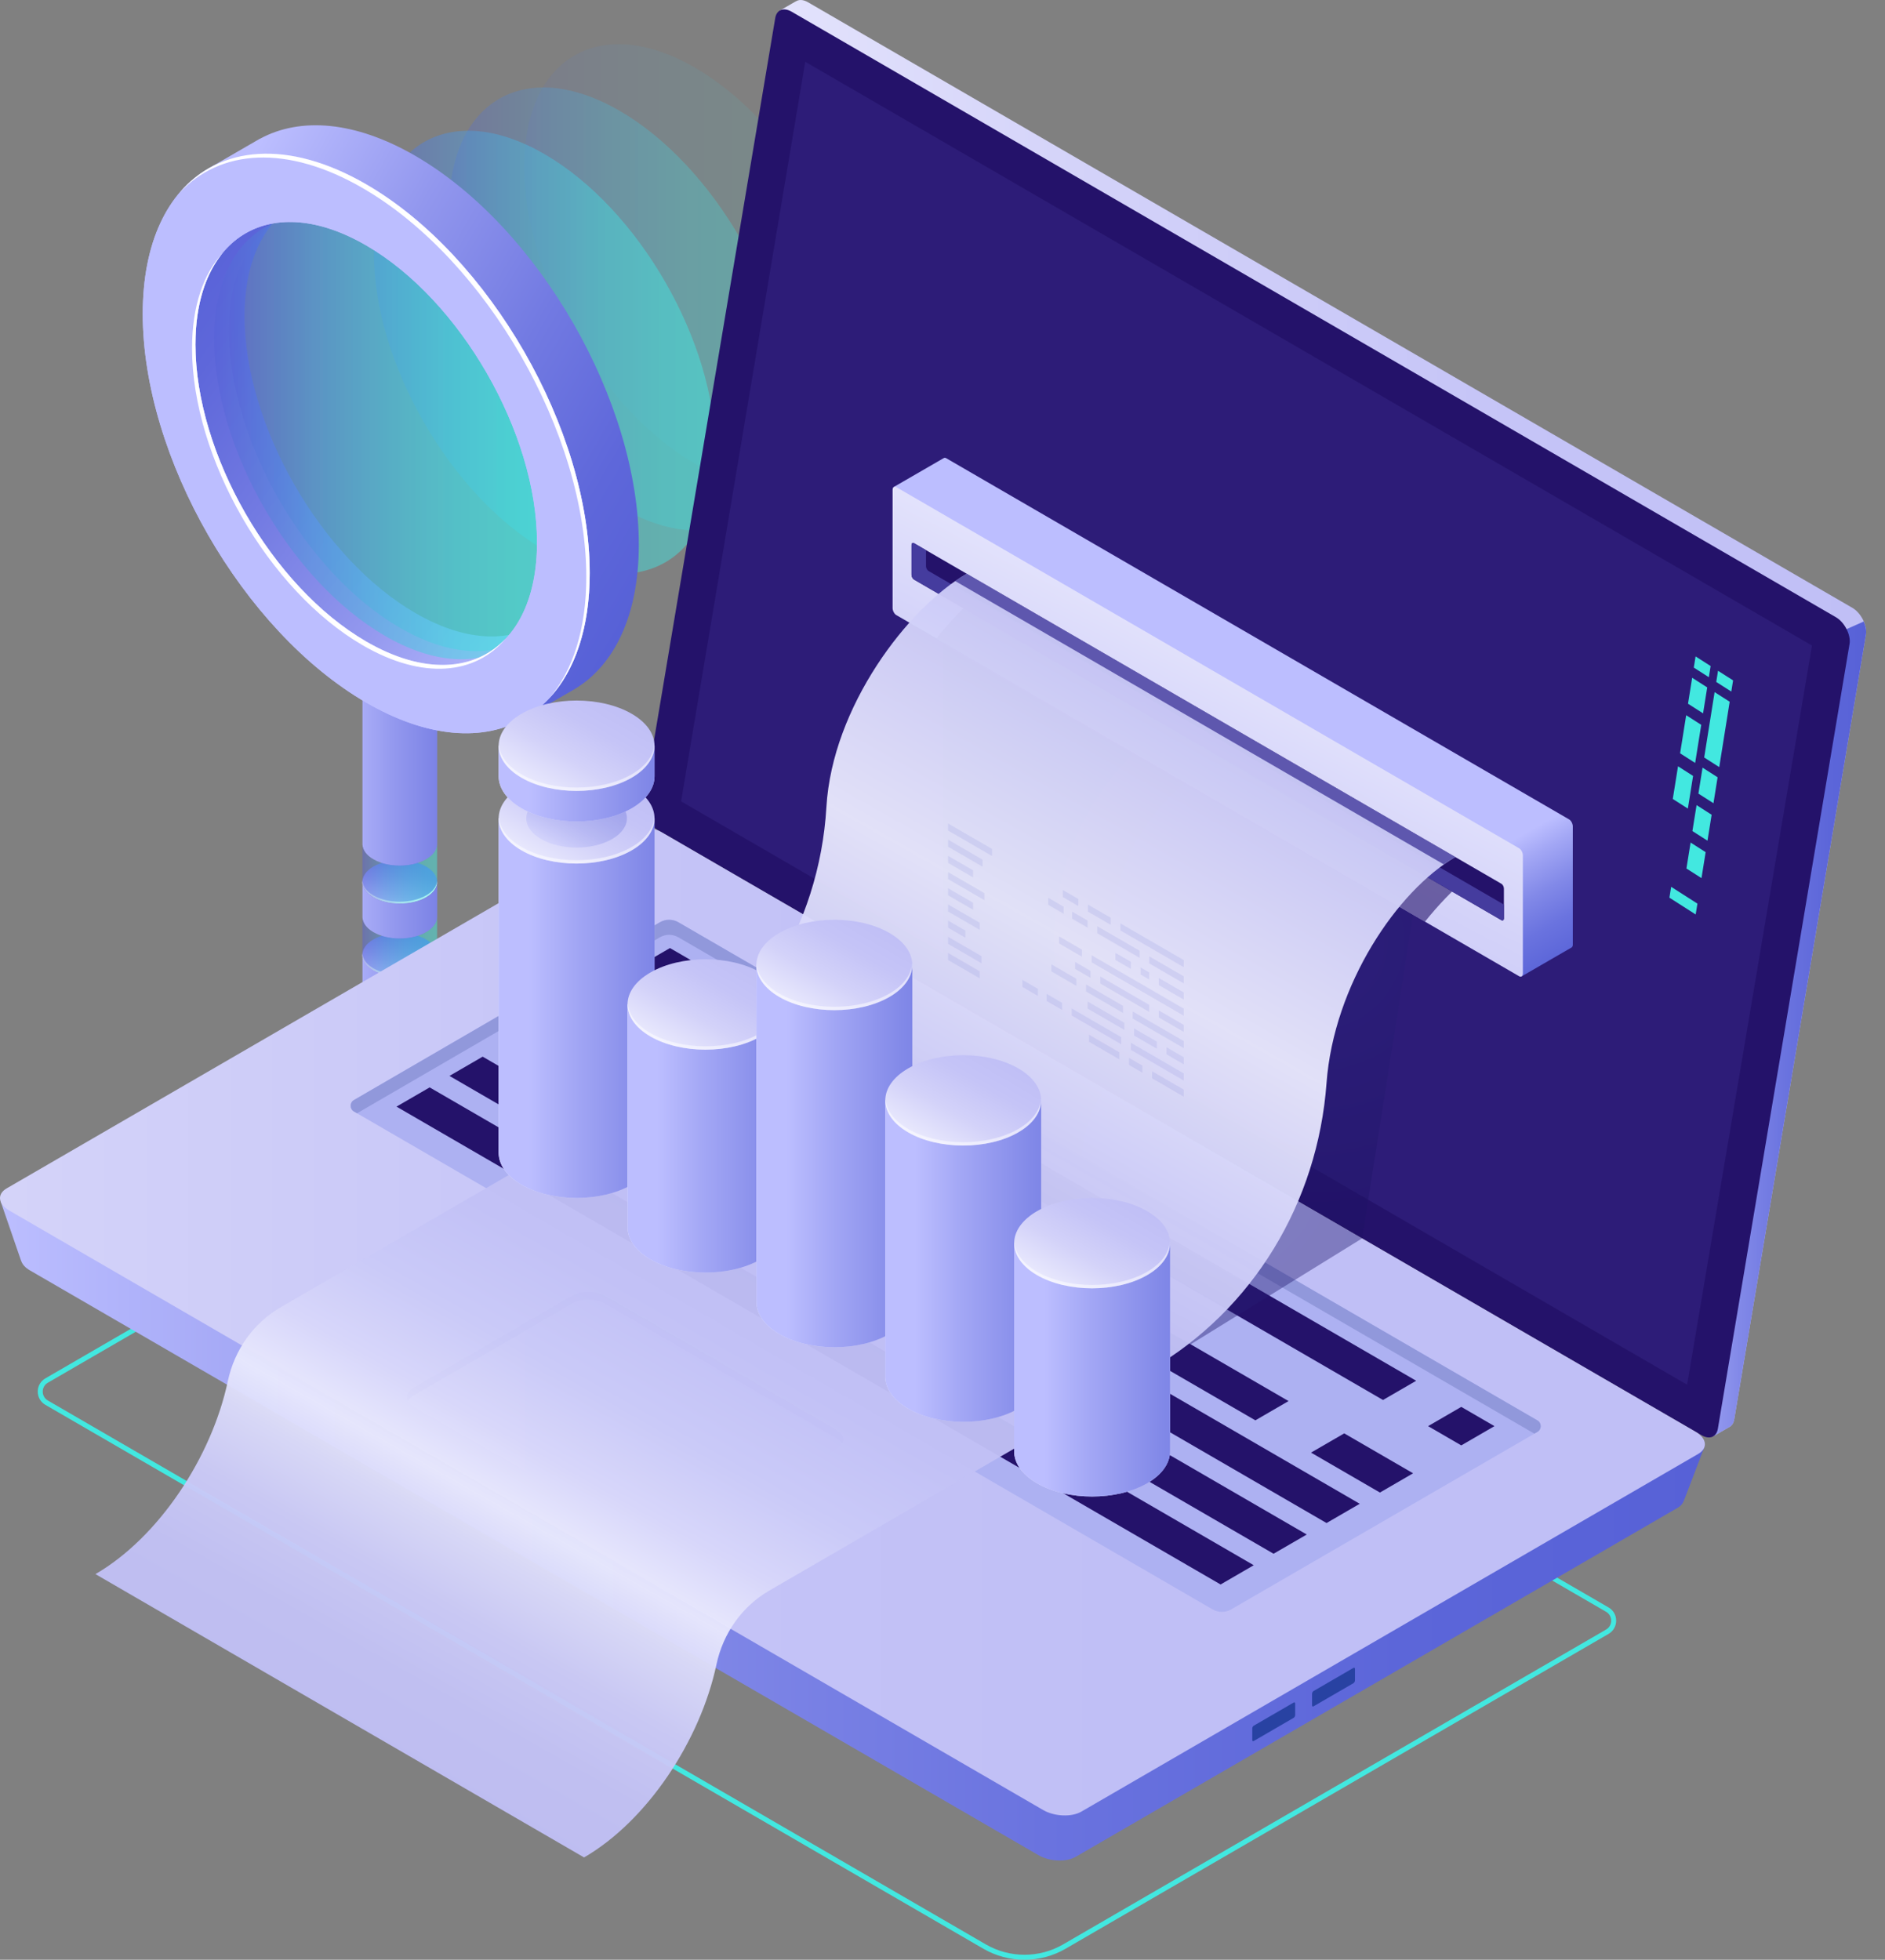 <svg width="76" height="79" viewBox="0 0 76 79" fill="none" xmlns="http://www.w3.org/2000/svg">
<rect x="0" y="0" width="76" height="79" fill="#808080" stroke="none"/>
<path opacity="0.1" d="M21.136 6.718C21.136 2.309 24.219 0.522 28.022 2.727C31.825 4.931 34.907 10.293 34.907 14.702C34.907 19.111 31.825 20.898 28.022 18.694C24.219 16.489 21.136 11.128 21.136 6.718Z" fill="url(#paint0_linear_873_6263)"/>
<path opacity="0.3" d="M18.104 8.463C18.104 4.053 21.187 2.266 24.99 4.471C28.793 6.676 31.876 12.037 31.876 16.446C31.876 20.855 28.793 22.643 24.99 20.438C21.187 18.233 18.104 12.872 18.104 8.463Z" fill="url(#paint1_linear_873_6263)"/>
<path opacity="0.48" d="M15.073 10.207C15.073 5.798 18.155 4.011 21.958 6.215C25.761 8.42 28.844 13.782 28.844 18.191C28.844 22.599 25.761 24.387 21.959 22.182C18.156 19.978 15.073 14.616 15.073 10.207Z" fill="url(#paint2_linear_873_6263)"/>
<path d="M15.052 36.168C14.464 35.827 14.464 35.274 15.052 34.932C15.64 34.591 16.594 34.591 17.183 34.932C17.771 35.273 17.771 35.826 17.183 36.168C16.594 36.509 15.64 36.509 15.052 36.168Z" fill="url(#paint3_linear_873_6263)"/>
<path d="M15.052 36.093C15.64 36.434 16.594 36.434 17.183 36.093C17.461 35.932 17.606 35.724 17.621 35.513C17.638 35.749 17.493 35.988 17.183 36.168C16.594 36.509 15.64 36.509 15.052 36.168C14.742 35.988 14.597 35.749 14.614 35.513C14.629 35.724 14.774 35.932 15.052 36.093Z" fill="white"/>
<path d="M15.052 39.106C14.464 38.765 14.464 38.212 15.052 37.871C15.64 37.53 16.594 37.53 17.183 37.871C17.771 38.212 17.771 38.765 17.183 39.106C16.594 39.447 15.64 39.447 15.052 39.106Z" fill="url(#paint4_linear_873_6263)"/>
<path d="M15.052 42.096C14.464 41.755 14.464 41.202 15.052 40.86C15.64 40.519 16.594 40.519 17.183 40.86C17.771 41.201 17.771 41.755 17.183 42.096C16.594 42.437 15.64 42.437 15.052 42.096Z" fill="url(#paint5_linear_873_6263)"/>
<path d="M17.626 35.55V34.022C17.626 34.245 17.479 34.469 17.184 34.639C16.596 34.98 15.642 34.98 15.053 34.639C14.768 34.474 14.623 34.259 14.614 34.042V27.575H17.626V46.621C17.626 47.457 16.951 48.134 16.12 48.134C15.288 48.134 14.614 47.457 14.614 46.621V41.458C14.605 41.688 14.751 41.92 15.053 42.096C15.642 42.437 16.596 42.437 17.184 42.096C17.478 41.925 17.625 41.702 17.626 41.48V41.478V41.477V39.949C17.626 40.173 17.479 40.396 17.184 40.567C16.596 40.908 15.642 40.908 15.053 40.567C14.768 40.401 14.623 40.186 14.614 39.969V38.468C14.605 38.698 14.751 38.93 15.053 39.105C15.642 39.446 16.596 39.446 17.184 39.105C17.478 38.935 17.625 38.712 17.626 38.489V38.488V38.487V36.959C17.626 37.183 17.479 37.406 17.184 37.577C16.596 37.918 15.642 37.918 15.053 37.577C14.768 37.411 14.623 37.196 14.614 36.979V35.529C14.605 35.759 14.751 35.991 15.053 36.167C15.642 36.508 16.596 36.508 17.184 36.167C17.478 35.997 17.625 35.774 17.626 35.551V35.55Z" fill="url(#paint6_linear_873_6263)"/>
<path d="M15.052 39.032C15.64 39.373 16.594 39.373 17.183 39.032C17.461 38.871 17.606 38.662 17.621 38.451C17.638 38.687 17.493 38.926 17.183 39.106C16.594 39.447 15.64 39.447 15.052 39.106C14.742 38.926 14.597 38.687 14.614 38.451C14.629 38.662 14.774 38.871 15.052 39.032Z" fill="white"/>
<path d="M15.052 42.022C15.64 42.363 16.594 42.363 17.183 42.022C17.461 41.86 17.606 41.652 17.621 41.441C17.638 41.677 17.493 41.916 17.183 42.096C16.594 42.437 15.64 42.437 15.052 42.096C14.742 41.916 14.597 41.677 14.614 41.441C14.629 41.652 14.774 41.86 15.052 42.022Z" fill="white"/>
<path opacity="0.48" d="M15.051 34.639C15.64 34.98 16.594 34.98 17.182 34.639C17.476 34.468 17.623 34.245 17.623 34.022V35.55V35.55V35.552C17.623 35.775 17.476 35.998 17.182 36.168C16.594 36.509 15.64 36.509 15.051 36.168C14.748 35.992 14.603 35.76 14.612 35.53V34.042C14.62 34.258 14.766 34.474 15.051 34.639Z" fill="url(#paint7_linear_873_6263)"/>
<path opacity="0.48" d="M15.051 37.577C15.64 37.918 16.594 37.918 17.182 37.577C17.476 37.407 17.623 37.183 17.623 36.96V38.488V38.488V38.49C17.623 38.713 17.476 38.936 17.182 39.106C16.594 39.447 15.64 39.447 15.051 39.106C14.748 38.93 14.603 38.698 14.612 38.468V36.98C14.62 37.197 14.766 37.412 15.051 37.577Z" fill="url(#paint8_linear_873_6263)"/>
<path opacity="0.48" d="M15.051 40.567C15.64 40.908 16.594 40.908 17.182 40.567C17.476 40.397 17.623 40.173 17.623 39.95V41.478V41.478V41.48C17.623 41.703 17.476 41.926 17.182 42.096C16.594 42.437 15.64 42.437 15.051 42.096C14.748 41.92 14.603 41.688 14.612 41.458V39.97C14.62 40.187 14.766 40.402 15.051 40.567Z" fill="url(#paint9_linear_873_6263)"/>
<path d="M21.562 25.223C21.631 25.185 21.7 25.145 21.766 25.102L22.503 20.914L21.579 15.355L19.012 12.546L16.369 9.968L12.159 8.216L12.049 8.172C11.849 8.272 11.662 8.396 11.486 8.535C10.433 8.403 9.381 8.271 8.328 8.139C8.505 7.704 8.715 7.306 8.963 6.958L8.459 6.76L10.343 5.67C10.366 5.657 10.388 5.644 10.411 5.631L10.481 5.59L10.485 5.592C12.106 4.714 14.313 4.873 16.746 6.283C21.722 9.168 25.756 16.184 25.756 21.954C25.756 24.816 24.763 26.832 23.155 27.787V27.788L23.142 27.795C23.124 27.806 23.105 27.816 23.087 27.827L21.085 28.977L21.188 28.393C20.938 28.413 20.681 28.414 20.417 28.398C20.972 27.416 21.722 26.327 21.562 25.223Z" fill="url(#paint10_linear_873_6263)"/>
<path d="M7.741 11.74C7.74 11.662 7.736 11.584 7.736 11.506C7.736 10.198 7.948 9.073 8.328 8.139C9.38 8.271 10.432 8.403 11.485 8.535C10.473 9.338 9.86 10.777 9.86 12.738C9.86 17.147 12.943 22.508 16.746 24.713C18.622 25.8 20.32 25.913 21.561 25.223C21.721 26.327 20.971 27.416 20.416 28.398C19.581 28.346 18.678 28.114 17.732 27.685L18.029 28.02C18.029 28.02 14.281 26.715 14.204 26.631C14.127 26.547 9.764 22.124 9.764 22.124L6.915 15.953L7.741 11.74Z" fill="url(#paint11_linear_873_6263)"/>
<path opacity="0.5" d="M8.633 13.655C8.633 9.245 11.716 7.458 15.518 9.663C19.321 11.868 22.404 17.229 22.404 21.638C22.404 26.048 19.321 27.835 15.518 25.63C11.716 23.425 8.633 18.064 8.633 13.655Z" fill="url(#paint12_linear_873_6263)"/>
<path opacity="0.48" d="M9.232 13.328C9.232 8.919 12.315 7.132 16.117 9.336C19.92 11.541 23.003 16.902 23.003 21.312C23.003 25.721 19.92 27.508 16.117 25.303C12.315 23.099 9.232 17.737 9.232 13.328Z" fill="url(#paint13_linear_873_6263)"/>
<path d="M5.755 12.653C5.755 18.423 9.789 25.439 14.766 28.323C19.742 31.208 23.776 28.87 23.776 23.1C23.776 17.331 19.742 10.315 14.766 7.43C9.789 4.545 5.755 6.884 5.755 12.653ZM7.88 13.885C7.88 9.475 10.963 7.688 14.765 9.893C18.568 12.098 21.651 17.459 21.651 21.869C21.651 26.278 18.568 28.065 14.765 25.86C10.963 23.655 7.88 18.294 7.88 13.885Z" fill="#BCBEFF"/>
<path d="M5.755 12.653C5.755 18.423 9.789 25.439 14.766 28.323C19.742 31.208 23.776 28.87 23.776 23.1C23.776 17.331 19.742 10.315 14.766 7.43C9.789 4.545 5.755 6.884 5.755 12.653ZM7.88 13.885C7.88 9.475 10.963 7.688 14.765 9.893C18.568 12.098 21.651 17.459 21.651 21.869C21.651 26.278 18.568 28.065 14.765 25.86C10.963 23.655 7.88 18.294 7.88 13.885Z" fill="#BCBEFF"/>
<path d="M23.639 23.255C23.639 17.485 19.605 10.47 14.628 7.585C11.565 5.809 8.861 6.015 7.233 7.779C8.844 5.873 11.615 5.604 14.765 7.43C19.742 10.315 23.776 17.331 23.776 23.1C23.776 25.319 23.177 27.027 22.16 28.129C23.094 27.025 23.639 25.372 23.639 23.255Z" fill="white"/>
<path d="M14.629 26.015C10.826 23.81 7.743 18.449 7.743 14.04C7.743 12.332 8.207 11.019 8.995 10.178C8.291 11.022 7.88 12.278 7.88 13.885C7.88 18.294 10.963 23.656 14.765 25.86C17.095 27.211 19.153 27.062 20.399 25.731C19.17 27.203 17.046 27.416 14.629 26.015Z" fill="white"/>
<path d="M41.305 79C40.732 79 40.159 78.852 39.647 78.555L1.828 56.63C1.636 56.519 1.522 56.319 1.522 56.097C1.522 55.874 1.636 55.675 1.828 55.564L25.328 41.94C25.359 41.922 25.397 41.922 25.428 41.94L64.855 64.798C65.046 64.909 65.161 65.108 65.161 65.331C65.161 65.553 65.046 65.752 64.855 65.864L42.963 78.555C42.452 78.852 41.878 79 41.305 79ZM25.378 42.144L1.929 55.739C1.8 55.813 1.723 55.947 1.723 56.097C1.723 56.246 1.8 56.38 1.929 56.455L39.748 78.381C40.709 78.938 41.902 78.938 42.862 78.381L64.754 65.689C64.883 65.614 64.96 65.48 64.96 65.331C64.96 65.181 64.883 65.047 64.754 64.972L25.378 42.144Z" fill="#42E8E0"/>
<path d="M26.605 31.987L31.874 0.598L31.451 0.419L32.087 0.053L32.086 0.057C32.21 -0.026 32.385 -0.021 32.577 0.091L74.685 24.503C75.031 24.703 75.293 25.217 75.232 25.577L69.921 57.215C69.894 57.38 69.812 57.489 69.7 57.537L69.7 57.537L69.077 57.898L68.97 57.315L69.006 57.325L27.152 33.061C26.806 32.861 26.545 32.346 26.605 31.987Z" fill="url(#paint14_linear_873_6263)"/>
<path d="M74.451 25.361L75.143 25.053C75.221 25.231 75.259 25.418 75.233 25.576L69.922 57.214C69.894 57.379 69.813 57.488 69.7 57.536L69.701 57.537L69.078 57.898L68.971 57.314L69.006 57.325L66.888 56.097L74.451 25.361Z" fill="url(#paint15_linear_873_6263)"/>
<path d="M26.492 33.442L68.6 57.853C68.925 58.042 69.203 57.933 69.261 57.595L74.571 25.957C74.632 25.598 74.37 25.084 74.025 24.883L31.916 0.471C31.591 0.283 31.313 0.391 31.256 0.729L25.945 32.367C25.884 32.727 26.146 33.241 26.492 33.442Z" fill="#24126A"/>
<g opacity="0.51">
<path opacity="0.51" d="M32.467 2.491L73.056 26.022L68.022 55.819L27.461 32.303L32.467 2.491Z" fill="#453C9E"/>
</g>
<path d="M0.022 48.42L2.32 49.626L25.363 36.267C25.748 36.043 26.422 36.071 26.867 36.329L66.609 59.37C66.99 59.156 68.724 58.319 68.724 58.319L67.882 60.52C67.882 60.52 67.879 60.517 67.879 60.517C67.844 60.615 67.769 60.706 67.644 60.779L43.375 74.848C42.99 75.072 42.317 75.044 41.871 74.785L1.202 51.208C1.02 51.102 0.907 50.974 0.861 50.844L0.858 50.846L0.022 48.42Z" fill="url(#paint16_linear_873_6263)"/>
<path d="M0.377 48.8L42.058 72.964C42.514 73.228 43.204 73.257 43.599 73.028L68.471 58.608C68.867 58.379 68.817 57.979 68.361 57.715L26.68 33.551C26.224 33.286 25.534 33.258 25.139 33.487L0.267 47.906C-0.128 48.135 -0.079 48.535 0.377 48.8Z" fill="url(#paint17_linear_873_6263)"/>
<path d="M54.63 67.737V67.278C54.63 67.234 54.603 67.214 54.571 67.233L52.959 68.168C52.926 68.186 52.9 68.237 52.9 68.281V68.74C52.9 68.783 52.926 68.803 52.959 68.784L54.571 67.85C54.603 67.831 54.63 67.78 54.63 67.737Z" fill="#2842A2"/>
<path d="M52.219 69.134V68.675C52.219 68.632 52.193 68.612 52.16 68.631L50.548 69.565C50.515 69.584 50.489 69.635 50.489 69.678V70.137C50.489 70.181 50.515 70.201 50.548 70.182L52.16 69.247C52.193 69.228 52.219 69.178 52.219 69.134Z" fill="#2842A2"/>
<path d="M61.987 57.258L27.351 37.178C27.12 37.044 26.835 37.044 26.605 37.178L14.27 44.344C14.093 44.446 14.094 44.703 14.271 44.806L48.891 64.877C49.122 65.011 49.406 65.011 49.637 64.877L61.987 57.721C62.164 57.618 62.164 57.36 61.987 57.258Z" fill="#ADB1F2"/>
<path d="M61.987 57.721L61.863 57.792L27.351 37.784C27.12 37.65 26.835 37.65 26.605 37.784L14.395 44.878L14.271 44.806C14.094 44.703 14.094 44.446 14.271 44.343L26.605 37.178C26.835 37.044 27.12 37.044 27.351 37.177L61.987 57.258C62.164 57.36 62.164 57.618 61.987 57.721Z" fill="#9198DB"/>
<path d="M25.674 38.993L55.76 56.435L57.098 55.66L27.012 38.217L25.674 38.993Z" fill="#24126A"/>
<path d="M22.394 40.894L50.614 57.255L51.952 56.479L23.732 40.118L22.394 40.894Z" fill="#24126A"/>
<path d="M20.258 42.133L53.484 61.395L54.822 60.619L21.596 41.357L20.258 42.133Z" fill="#24126A"/>
<path d="M18.122 43.371L51.348 62.633L52.686 61.858L19.46 42.595L18.122 43.371Z" fill="#24126A"/>
<path d="M15.986 44.609L49.212 63.872L50.549 63.096L17.323 43.834L15.986 44.609Z" fill="#24126A"/>
<path d="M57.578 57.489L58.916 58.265L60.254 57.489L58.916 56.713L57.578 57.489Z" fill="#24126A"/>
<path d="M52.859 58.556L55.636 60.166L56.974 59.39L54.197 57.781L52.859 58.556Z" fill="#24126A"/>
<path d="M26.017 62.117L16.678 56.703C16.313 56.491 16.313 56.148 16.678 55.937L23.064 52.234C23.429 52.022 24.021 52.022 24.386 52.234L33.725 57.648C34.09 57.86 34.09 58.203 33.725 58.415L27.339 62.117C26.974 62.329 26.382 62.329 26.017 62.117Z" fill="url(#paint18_linear_873_6263)"/>
<path d="M33.725 57.962L24.386 52.548C24.021 52.336 23.43 52.336 23.064 52.548L16.678 56.25C16.566 56.315 16.492 56.394 16.449 56.476C16.352 56.291 16.426 56.083 16.678 55.936L23.064 52.234C23.43 52.022 24.021 52.022 24.386 52.234L33.725 57.648C33.978 57.794 34.051 58.003 33.955 58.188C33.912 58.106 33.838 58.027 33.725 57.962Z" fill="#9198DB"/>
<path opacity="0.42" d="M45.938 55.469L54.917 49.921L34.729 38.217L25.202 44.648L45.938 55.469Z" fill="url(#paint19_radial_873_6263)"/>
<path opacity="0.42" d="M54.917 49.921L56.974 36.874L38.029 25.962V40.104L54.917 49.921Z" fill="url(#paint20_radial_873_6263)"/>
<path d="M36.046 19.625L38.05 18.466V18.467C38.077 18.45 38.112 18.449 38.15 18.471L63.264 33.031C63.347 33.079 63.413 33.206 63.413 33.316V38.077C63.413 38.129 63.397 38.167 63.372 38.188L63.373 38.189L63.371 38.19C63.369 38.192 63.367 38.192 63.365 38.193L61.34 39.364L61.325 37.064L38.151 23.63C38.069 23.582 38.002 23.455 38.002 23.345V21.711L36.046 19.625Z" fill="url(#paint21_linear_873_6263)"/>
<path d="M36.136 24.794L61.25 39.354C61.332 39.401 61.399 39.351 61.399 39.241V34.481C61.399 34.371 61.332 34.243 61.25 34.196L36.136 19.636C36.054 19.589 35.988 19.639 35.988 19.749V24.509C35.988 24.619 36.054 24.746 36.136 24.794Z" fill="url(#paint22_linear_873_6263)"/>
<path opacity="0.6" d="M39.6 23.83L59.155 35.375C58.551 35.898 57.978 36.496 57.453 37.152L37.754 25.732C38.321 25.023 38.942 24.38 39.6 23.83Z" fill="#24126A"/>
<path d="M36.852 23.364L60.534 37.093C60.59 37.125 60.635 37.091 60.635 37.016V35.82C60.635 35.745 60.59 35.658 60.534 35.626L36.852 21.897C36.797 21.864 36.751 21.899 36.751 21.974V23.17C36.751 23.244 36.796 23.332 36.852 23.364Z" fill="#24126A"/>
<path d="M36.852 21.896L37.334 22.175V22.821C37.334 22.896 37.38 22.983 37.435 23.016L60.635 36.465V37.016C60.635 37.091 60.59 37.125 60.534 37.093L36.852 23.363C36.797 23.331 36.751 23.244 36.751 23.169V21.973C36.751 21.898 36.796 21.864 36.852 21.896Z" fill="#453C9E"/>
<path opacity="0.96" d="M23.549 74.875L3.848 63.454C6.39 61.98 8.532 58.755 9.186 55.672C9.452 54.422 10.213 53.337 11.315 52.698L26.203 44.068C30.349 41.664 33.037 37.337 33.319 32.537C33.556 28.485 36.608 24.5 38.975 23.127L58.676 34.549C56.344 35.901 53.776 39.681 53.483 43.664C53.131 48.463 50.531 52.807 46.381 55.213L31.017 64.119C29.914 64.758 29.153 65.844 28.887 67.094C28.233 70.177 26.09 73.402 23.549 74.875Z" fill="url(#paint23_linear_873_6263)"/>
<g opacity="0.32">
<path opacity="0.32" d="M45.174 37.509L47.727 38.989V38.703L45.174 37.223V37.509Z" fill="#4553C7"/>
<path opacity="0.32" d="M43.865 36.75L44.784 37.283V36.997L43.865 36.464V36.75Z" fill="#4553C7"/>
<path opacity="0.32" d="M42.85 36.161L43.475 36.524V36.238L42.85 35.876V36.161Z" fill="#4553C7"/>
<path opacity="0.32" d="M46.336 38.835L47.727 39.642V39.356L46.336 38.55V38.835Z" fill="#4553C7"/>
<path opacity="0.32" d="M44.241 37.621L45.946 38.609V38.323L44.241 37.335V37.621Z" fill="#4553C7"/>
<path opacity="0.32" d="M43.227 37.032L43.851 37.395V37.109L43.227 36.747V37.032Z" fill="#4553C7"/>
<path opacity="0.32" d="M42.261 36.472L42.886 36.835V36.549L42.261 36.187V36.472Z" fill="#4553C7"/>
<path opacity="0.32" d="M46.721 39.711L47.727 40.294V40.009L46.721 39.425V39.711Z" fill="#4553C7"/>
<path opacity="0.32" d="M45.987 39.285L46.331 39.484V39.199L45.987 38.999V39.285Z" fill="#4553C7"/>
<path opacity="0.32" d="M44.972 38.697L45.597 39.059V38.773L44.972 38.411V38.697Z" fill="#4553C7"/>
<path opacity="0.32" d="M44.012 38.793L47.727 40.947V40.661L44.012 38.507V38.793Z" fill="#4553C7"/>
<path opacity="0.32" d="M42.703 38.034L43.622 38.567V38.281L42.703 37.748V38.034Z" fill="#4553C7"/>
<path opacity="0.32" d="M46.721 41.016L47.727 41.599V41.314L46.721 40.73V41.016Z" fill="#4553C7"/>
<path opacity="0.32" d="M44.359 39.647L46.331 40.79V40.504L44.359 39.361V39.647Z" fill="#4553C7"/>
<path opacity="0.32" d="M43.344 39.058L43.968 39.42V39.135L43.344 38.773V39.058Z" fill="#4553C7"/>
<path opacity="0.32" d="M45.668 41.058L47.727 42.252V41.966L45.668 40.772V41.058Z" fill="#4553C7"/>
<path opacity="0.32" d="M43.788 39.968L45.278 40.832V40.546L43.788 39.683V39.968Z" fill="#4553C7"/>
<path opacity="0.32" d="M42.392 39.159L43.398 39.742V39.456L42.392 38.873V39.159Z" fill="#4553C7"/>
<path opacity="0.32" d="M47.032 42.501L47.727 42.904V42.619L47.032 42.216V42.501Z" fill="#4553C7"/>
<path opacity="0.32" d="M45.722 41.742L46.642 42.275V41.989L45.722 41.456V41.742Z" fill="#4553C7"/>
<path opacity="0.32" d="M43.851 40.657L45.332 41.516V41.23L43.851 40.372V40.657Z" fill="#4553C7"/>
<path opacity="0.32" d="M45.597 42.322L47.727 43.557V43.271L45.597 42.036V42.322Z" fill="#4553C7"/>
<path opacity="0.32" d="M43.21 40.938L45.207 42.096V41.81L43.21 40.653V40.938Z" fill="#4553C7"/>
<path opacity="0.32" d="M42.196 40.35L42.82 40.712V40.426L42.196 40.064V40.35Z" fill="#4553C7"/>
<path opacity="0.32" d="M41.222 39.785L41.846 40.148V39.862L41.222 39.5V39.785Z" fill="#4553C7"/>
<path opacity="0.32" d="M46.451 43.469L47.727 44.21V43.924L46.451 43.184V43.469Z" fill="#4553C7"/>
<path opacity="0.32" d="M39.996 34.507L38.225 33.48V33.195L39.996 34.221V34.507Z" fill="#4553C7"/>
<path opacity="0.32" d="M39.616 34.939L38.225 34.133V33.847L39.616 34.654V34.939Z" fill="#4553C7"/>
<path opacity="0.32" d="M39.232 35.369L38.225 34.785V34.5L39.232 35.083V35.369Z" fill="#4553C7"/>
<path opacity="0.32" d="M39.689 36.287L38.225 35.438V35.152L39.689 36.001V36.287Z" fill="#4553C7"/>
<path opacity="0.32" d="M39.232 36.674L38.225 36.091V35.805L39.232 36.389V36.674Z" fill="#4553C7"/>
<path opacity="0.32" d="M39.502 37.483L38.225 36.743V36.458L39.502 37.197V37.483Z" fill="#4553C7"/>
<path opacity="0.32" d="M38.921 37.799L38.225 37.396V37.11L38.921 37.513V37.799Z" fill="#4553C7"/>
<path opacity="0.32" d="M39.573 38.83L38.225 38.048V37.763L39.573 38.544V38.83Z" fill="#4553C7"/>
<path opacity="0.32" d="M39.502 39.441L38.225 38.701V38.415L39.502 39.155V39.441Z" fill="#4553C7"/>
<path opacity="0.32" d="M45.518 42.928L46.061 43.243V42.958L45.518 42.643V42.928Z" fill="#4553C7"/>
<path opacity="0.32" d="M43.906 41.994L45.128 42.703V42.417L43.906 41.709V41.994Z" fill="#4553C7"/>
</g>
<path opacity="0.8" d="M38.975 23.127L58.676 34.548C58.518 34.64 58.362 34.739 58.207 34.842L58.206 34.841L38.507 23.42C38.662 23.317 38.818 23.218 38.975 23.127Z" fill="#453C9E"/>
<path d="M20.105 32.99H26.39V46.468C26.39 46.934 26.083 47.401 25.469 47.756C24.242 48.468 22.252 48.468 21.025 47.756C20.412 47.401 20.105 46.934 20.105 46.468V32.99Z" fill="url(#paint24_linear_873_6263)"/>
<path d="M20.105 32.99H26.39V46.468C26.39 46.934 26.083 47.401 25.469 47.756C24.242 48.468 22.252 48.468 21.025 47.756C20.412 47.401 20.105 46.934 20.105 46.468V32.99Z" fill="url(#paint25_linear_873_6263)"/>
<path d="M21.025 34.278C22.252 34.989 24.242 34.989 25.469 34.278C26.696 33.567 26.696 32.413 25.469 31.702C24.242 30.991 22.252 30.991 21.025 31.702C19.798 32.413 19.798 33.567 21.025 34.278Z" fill="url(#paint26_linear_873_6263)"/>
<path opacity="0.3" d="M21.813 33.822C22.605 34.281 23.889 34.281 24.682 33.822C25.474 33.362 25.474 32.617 24.682 32.158C23.89 31.699 22.605 31.699 21.813 32.158C21.02 32.617 21.021 33.362 21.813 33.822Z" fill="url(#paint27_linear_873_6263)"/>
<path opacity="0.5" d="M21.025 34.143C22.252 34.854 24.242 34.854 25.469 34.143C26.053 33.804 26.356 33.365 26.384 32.922C26.415 33.411 26.112 33.905 25.469 34.278C24.242 34.989 22.252 34.989 21.025 34.278C20.382 33.905 20.079 33.411 20.11 32.922C20.139 33.366 20.442 33.804 21.025 34.143Z" fill="white"/>
<path d="M20.105 30.061H26.39V31.292C26.39 31.759 26.083 32.225 25.469 32.58C24.242 33.292 22.252 33.292 21.025 32.58C20.412 32.225 20.105 31.759 20.105 31.292V30.061Z" fill="url(#paint28_linear_873_6263)"/>
<path d="M20.105 30.061H26.39V31.292C26.39 31.759 26.083 32.225 25.469 32.58C24.242 33.292 22.252 33.292 21.025 32.58C20.412 32.225 20.105 31.759 20.105 31.292V30.061Z" fill="url(#paint29_linear_873_6263)"/>
<path d="M21.025 31.35C22.252 32.061 24.242 32.061 25.469 31.35C26.696 30.638 26.696 29.485 25.469 28.773C24.242 28.062 22.252 28.062 21.025 28.773C19.798 29.485 19.798 30.638 21.025 31.35Z" fill="url(#paint30_linear_873_6263)"/>
<path opacity="0.5" d="M21.025 31.214C22.252 31.926 24.242 31.926 25.469 31.214C26.053 30.876 26.356 30.437 26.384 29.994C26.415 30.482 26.112 30.976 25.469 31.349C24.242 32.061 22.252 32.061 21.025 31.349C20.382 30.976 20.079 30.482 20.11 29.994C20.139 30.437 20.442 30.876 21.025 31.214Z" fill="white"/>
<path d="M25.301 40.491H31.586V49.477C31.586 49.943 31.279 50.41 30.665 50.765C29.438 51.477 27.448 51.477 26.221 50.765C25.608 50.41 25.301 49.943 25.301 49.477V40.491Z" fill="url(#paint31_linear_873_6263)"/>
<path d="M25.301 40.491H31.586V49.477C31.586 49.943 31.279 50.41 30.665 50.765C29.438 51.477 27.448 51.477 26.221 50.765C25.608 50.41 25.301 49.943 25.301 49.477V40.491Z" fill="url(#paint32_linear_873_6263)"/>
<path d="M26.222 41.779C27.449 42.491 29.438 42.491 30.666 41.779C31.893 41.068 31.893 39.914 30.666 39.203C29.438 38.492 27.449 38.492 26.222 39.203C24.994 39.914 24.994 41.068 26.222 41.779Z" fill="url(#paint33_linear_873_6263)"/>
<path opacity="0.5" d="M26.221 41.644C27.449 42.356 29.438 42.356 30.666 41.644C31.25 41.306 31.552 40.867 31.58 40.423C31.611 40.912 31.309 41.406 30.666 41.779C29.438 42.491 27.449 42.491 26.221 41.779C25.578 41.406 25.276 40.912 25.307 40.423C25.335 40.867 25.638 41.306 26.221 41.644Z" fill="white"/>
<path d="M30.497 38.898H36.782V52.486C36.782 52.952 36.475 53.419 35.861 53.774C34.634 54.486 32.644 54.486 31.417 53.774C30.804 53.419 30.497 52.952 30.497 52.486V38.898Z" fill="url(#paint34_linear_873_6263)"/>
<path d="M30.497 38.898H36.782V52.486C36.782 52.952 36.475 53.419 35.861 53.774C34.634 54.486 32.644 54.486 31.417 53.774C30.804 53.419 30.497 52.952 30.497 52.486V38.898Z" fill="url(#paint35_linear_873_6263)"/>
<path d="M31.418 40.187C32.645 40.898 34.634 40.898 35.862 40.187C37.089 39.475 37.089 38.322 35.862 37.61C34.634 36.899 32.645 36.899 31.418 37.61C30.191 38.322 30.191 39.475 31.418 40.187Z" fill="url(#paint36_linear_873_6263)"/>
<path opacity="0.5" d="M31.418 40.051C32.645 40.763 34.634 40.763 35.861 40.051C36.446 39.713 36.748 39.274 36.776 38.831C36.807 39.319 36.505 39.814 35.861 40.187C34.634 40.898 32.645 40.898 31.418 40.187C30.774 39.814 30.472 39.319 30.503 38.831C30.531 39.274 30.834 39.713 31.418 40.051Z" fill="white"/>
<path d="M35.693 44.357H41.978V55.495C41.978 55.961 41.671 56.427 41.057 56.783C39.83 57.494 37.841 57.494 36.614 56.783C36 56.427 35.693 55.961 35.693 55.495V44.357Z" fill="url(#paint37_linear_873_6263)"/>
<path d="M35.693 44.357H41.978V55.495C41.978 55.961 41.671 56.427 41.057 56.783C39.83 57.494 37.841 57.494 36.614 56.783C36 56.427 35.693 55.961 35.693 55.495V44.357Z" fill="url(#paint38_linear_873_6263)"/>
<path d="M36.614 45.645C37.841 46.356 39.83 46.356 41.057 45.645C42.285 44.934 42.285 43.78 41.057 43.069C39.83 42.358 37.841 42.358 36.614 43.069C35.387 43.78 35.387 44.934 36.614 45.645Z" fill="url(#paint39_linear_873_6263)"/>
<path opacity="0.5" d="M36.614 45.51C37.841 46.221 39.83 46.221 41.057 45.51C41.642 45.171 41.944 44.733 41.972 44.289C42.004 44.778 41.701 45.272 41.057 45.645C39.83 46.356 37.841 46.356 36.614 45.645C35.97 45.272 35.668 44.778 35.699 44.289C35.727 44.733 36.03 45.171 36.614 45.51Z" fill="white"/>
<path d="M40.889 50.112H47.174V58.504C47.174 58.97 46.867 59.437 46.254 59.792C45.026 60.504 43.037 60.504 41.81 59.792C41.196 59.437 40.889 58.97 40.889 58.504V50.112Z" fill="url(#paint40_linear_873_6263)"/>
<path d="M40.889 50.112H47.174V58.504C47.174 58.97 46.867 59.437 46.254 59.792C45.026 60.504 43.037 60.504 41.81 59.792C41.196 59.437 40.889 58.97 40.889 58.504V50.112Z" fill="url(#paint41_linear_873_6263)"/>
<path d="M41.81 51.4C43.037 52.111 45.027 52.111 46.254 51.4C47.481 50.689 47.481 49.535 46.254 48.824C45.027 48.112 43.037 48.112 41.81 48.824C40.583 49.535 40.583 50.688 41.81 51.4Z" fill="url(#paint42_linear_873_6263)"/>
<path opacity="0.5" d="M41.81 51.265C43.037 51.976 45.027 51.976 46.254 51.265C46.838 50.926 47.141 50.488 47.169 50.044C47.2 50.533 46.897 51.027 46.254 51.4C45.027 52.111 43.037 52.112 41.81 51.4C41.167 51.027 40.864 50.533 40.895 50.044C40.923 50.488 41.226 50.926 41.81 51.265Z" fill="white"/>
<path d="M69.196 27.49L69.803 27.878L69.875 27.427L69.268 27.04L69.196 27.49Z" fill="#42E8E0"/>
<path d="M68.71 30.535L69.317 30.923L69.738 28.288L69.13 27.9L68.71 30.535Z" fill="#42E8E0"/>
<path d="M68.477 31.991L69.084 32.379L69.251 31.333L68.644 30.945L68.477 31.991Z" fill="#42E8E0"/>
<path d="M68.235 33.501L68.843 33.889L69.01 32.843L68.403 32.455L68.235 33.501Z" fill="#42E8E0"/>
<path d="M68.058 28.368L68.665 28.756L68.832 27.71L68.225 27.322L68.058 28.368Z" fill="#42E8E0"/>
<path d="M67.739 30.367L68.346 30.755L68.591 29.219L67.984 28.831L67.739 30.367Z" fill="#42E8E0"/>
<path d="M67.444 32.207L68.052 32.595L68.262 31.278L67.655 30.89L67.444 32.207Z" fill="#42E8E0"/>
<path d="M67.994 35.01L68.601 35.398L68.769 34.352L68.162 33.964L67.994 35.01Z" fill="#42E8E0"/>
<path d="M68.291 26.911L68.898 27.299L68.97 26.849L68.363 26.461L68.291 26.911Z" fill="#42E8E0"/>
<path d="M67.308 36.186L68.367 36.863L68.437 36.426L67.378 35.749L67.308 36.186Z" fill="#42E8E0"/>
<defs>
<linearGradient id="paint0_linear_873_6263" x1="34.907" y1="10.71" x2="21.136" y2="10.71" gradientUnits="userSpaceOnUse">
<stop stop-color="#42E8E0"/>
<stop offset="0.151" stop-color="#43E3E0"/>
<stop offset="0.329" stop-color="#45D5DF"/>
<stop offset="0.52" stop-color="#49BDDD"/>
<stop offset="0.721" stop-color="#4E9CDB"/>
<stop offset="0.927" stop-color="#5472D8"/>
<stop offset="1" stop-color="#5761D7"/>
</linearGradient>
<linearGradient id="paint1_linear_873_6263" x1="31.876" y1="12.455" x2="18.104" y2="12.455" gradientUnits="userSpaceOnUse">
<stop stop-color="#42E8E0"/>
<stop offset="0.151" stop-color="#43E3E0"/>
<stop offset="0.329" stop-color="#45D5DF"/>
<stop offset="0.52" stop-color="#49BDDD"/>
<stop offset="0.721" stop-color="#4E9CDB"/>
<stop offset="0.927" stop-color="#5472D8"/>
<stop offset="1" stop-color="#5761D7"/>
</linearGradient>
<linearGradient id="paint2_linear_873_6263" x1="28.844" y1="14.199" x2="15.073" y2="14.199" gradientUnits="userSpaceOnUse">
<stop stop-color="#42E8E0"/>
<stop offset="0.151" stop-color="#43E3E0"/>
<stop offset="0.329" stop-color="#45D5DF"/>
<stop offset="0.52" stop-color="#49BDDD"/>
<stop offset="0.721" stop-color="#4E9CDB"/>
<stop offset="0.927" stop-color="#5472D8"/>
<stop offset="1" stop-color="#5761D7"/>
</linearGradient>
<linearGradient id="paint3_linear_873_6263" x1="17.183" y1="34.932" x2="16.11" y2="36.781" gradientUnits="userSpaceOnUse">
<stop stop-color="#5761D7"/>
<stop offset="0.165" stop-color="#5E67DA"/>
<stop offset="0.405" stop-color="#727AE2"/>
<stop offset="0.692" stop-color="#9297EE"/>
<stop offset="1" stop-color="#BCBEFF"/>
</linearGradient>
<linearGradient id="paint4_linear_873_6263" x1="17.183" y1="37.871" x2="16.111" y2="39.72" gradientUnits="userSpaceOnUse">
<stop stop-color="#5761D7"/>
<stop offset="0.165" stop-color="#5E67DA"/>
<stop offset="0.405" stop-color="#727AE2"/>
<stop offset="0.692" stop-color="#9297EE"/>
<stop offset="1" stop-color="#BCBEFF"/>
</linearGradient>
<linearGradient id="paint5_linear_873_6263" x1="17.183" y1="40.86" x2="16.111" y2="42.709" gradientUnits="userSpaceOnUse">
<stop stop-color="#5761D7"/>
<stop offset="0.165" stop-color="#5E67DA"/>
<stop offset="0.405" stop-color="#727AE2"/>
<stop offset="0.692" stop-color="#9297EE"/>
<stop offset="1" stop-color="#BCBEFF"/>
</linearGradient>
<linearGradient id="paint6_linear_873_6263" x1="21.665" y1="37.854" x2="13.43" y2="37.854" gradientUnits="userSpaceOnUse">
<stop stop-color="#5761D7"/>
<stop offset="0.165" stop-color="#5E67DA"/>
<stop offset="0.405" stop-color="#727AE2"/>
<stop offset="0.692" stop-color="#9297EE"/>
<stop offset="1" stop-color="#BCBEFF"/>
</linearGradient>
<linearGradient id="paint7_linear_873_6263" x1="17.623" y1="35.223" x2="14.611" y2="35.223" gradientUnits="userSpaceOnUse">
<stop stop-color="#42E8E0"/>
<stop offset="0.151" stop-color="#43E3E0"/>
<stop offset="0.329" stop-color="#45D5DF"/>
<stop offset="0.52" stop-color="#49BDDD"/>
<stop offset="0.721" stop-color="#4E9CDB"/>
<stop offset="0.927" stop-color="#5472D8"/>
<stop offset="1" stop-color="#5761D7"/>
</linearGradient>
<linearGradient id="paint8_linear_873_6263" x1="17.623" y1="38.161" x2="14.611" y2="38.161" gradientUnits="userSpaceOnUse">
<stop stop-color="#42E8E0"/>
<stop offset="0.151" stop-color="#43E3E0"/>
<stop offset="0.329" stop-color="#45D5DF"/>
<stop offset="0.52" stop-color="#49BDDD"/>
<stop offset="0.721" stop-color="#4E9CDB"/>
<stop offset="0.927" stop-color="#5472D8"/>
<stop offset="1" stop-color="#5761D7"/>
</linearGradient>
<linearGradient id="paint9_linear_873_6263" x1="17.623" y1="41.151" x2="14.611" y2="41.151" gradientUnits="userSpaceOnUse">
<stop stop-color="#42E8E0"/>
<stop offset="0.151" stop-color="#43E3E0"/>
<stop offset="0.329" stop-color="#45D5DF"/>
<stop offset="0.52" stop-color="#49BDDD"/>
<stop offset="0.721" stop-color="#4E9CDB"/>
<stop offset="0.927" stop-color="#5472D8"/>
<stop offset="1" stop-color="#5761D7"/>
</linearGradient>
<linearGradient id="paint10_linear_873_6263" x1="26.932" y1="22.296" x2="7.425" y2="11.034" gradientUnits="userSpaceOnUse">
<stop stop-color="#5761D7"/>
<stop offset="0.165" stop-color="#5E67DA"/>
<stop offset="0.405" stop-color="#727AE2"/>
<stop offset="0.692" stop-color="#9297EE"/>
<stop offset="1" stop-color="#BCBEFF"/>
</linearGradient>
<linearGradient id="paint11_linear_873_6263" x1="5.586" y1="12.248" x2="23.163" y2="25.063" gradientUnits="userSpaceOnUse">
<stop stop-color="#5761D7"/>
<stop offset="0.165" stop-color="#5E67DA"/>
<stop offset="0.405" stop-color="#727AE2"/>
<stop offset="0.692" stop-color="#9297EE"/>
<stop offset="1" stop-color="#BCBEFF"/>
</linearGradient>
<linearGradient id="paint12_linear_873_6263" x1="22.404" y1="17.646" x2="8.633" y2="17.646" gradientUnits="userSpaceOnUse">
<stop stop-color="#42E8E0"/>
<stop offset="0.151" stop-color="#43E3E0"/>
<stop offset="0.329" stop-color="#45D5DF"/>
<stop offset="0.52" stop-color="#49BDDD"/>
<stop offset="0.721" stop-color="#4E9CDB"/>
<stop offset="0.927" stop-color="#5472D8"/>
<stop offset="1" stop-color="#5761D7"/>
</linearGradient>
<linearGradient id="paint13_linear_873_6263" x1="23.003" y1="17.32" x2="9.232" y2="17.32" gradientUnits="userSpaceOnUse">
<stop stop-color="#42E8E0"/>
<stop offset="0.151" stop-color="#43E3E0"/>
<stop offset="0.329" stop-color="#45D5DF"/>
<stop offset="0.52" stop-color="#49BDDD"/>
<stop offset="0.721" stop-color="#4E9CDB"/>
<stop offset="0.927" stop-color="#5472D8"/>
<stop offset="1" stop-color="#5761D7"/>
</linearGradient>
<linearGradient id="paint14_linear_873_6263" x1="75.241" y1="28.949" x2="26.597" y2="28.949" gradientUnits="userSpaceOnUse">
<stop stop-color="#C0BFF6"/>
<stop offset="0.294" stop-color="#C5C4F7"/>
<stop offset="0.64" stop-color="#D3D2F9"/>
<stop offset="1" stop-color="#E9E9FD"/>
</linearGradient>
<linearGradient id="paint15_linear_873_6263" x1="75.241" y1="41.476" x2="66.888" y2="41.476" gradientUnits="userSpaceOnUse">
<stop stop-color="#5761D7"/>
<stop offset="0.178" stop-color="#5C66D9"/>
<stop offset="0.388" stop-color="#6A73DF"/>
<stop offset="0.613" stop-color="#8289E8"/>
<stop offset="0.849" stop-color="#A3A7F5"/>
<stop offset="1" stop-color="#BCBEFF"/>
</linearGradient>
<linearGradient id="paint16_linear_873_6263" x1="68.724" y1="55.557" x2="0.022" y2="55.557" gradientUnits="userSpaceOnUse">
<stop stop-color="#5761D7"/>
<stop offset="0.178" stop-color="#5C66D9"/>
<stop offset="0.388" stop-color="#6A73DF"/>
<stop offset="0.613" stop-color="#8289E8"/>
<stop offset="0.849" stop-color="#A3A7F5"/>
<stop offset="1" stop-color="#BCBEFF"/>
</linearGradient>
<linearGradient id="paint17_linear_873_6263" x1="45.64" y1="53.257" x2="-23.098" y2="53.257" gradientUnits="userSpaceOnUse">
<stop stop-color="#C0BFF6"/>
<stop offset="0.294" stop-color="#C5C4F7"/>
<stop offset="0.64" stop-color="#D3D2F9"/>
<stop offset="1" stop-color="#E9E9FD"/>
</linearGradient>
<linearGradient id="paint18_linear_873_6263" x1="33.999" y1="57.175" x2="16.404" y2="57.175" gradientUnits="userSpaceOnUse">
<stop stop-color="#C0BFF6"/>
<stop offset="0.294" stop-color="#C5C4F7"/>
<stop offset="0.64" stop-color="#D3D2F9"/>
<stop offset="1" stop-color="#E9E9FD"/>
</linearGradient>
<radialGradient id="paint19_radial_873_6263" cx="0" cy="0" r="1" gradientUnits="userSpaceOnUse" gradientTransform="translate(48.702 46.843) rotate(180) scale(19.706 19.787)">
<stop stop-color="#2B237C"/>
<stop offset="1" stop-color="#180D5B"/>
</radialGradient>
<radialGradient id="paint20_radial_873_6263" cx="0" cy="0" r="1" gradientUnits="userSpaceOnUse" gradientTransform="translate(53.011 37.942) rotate(180) scale(15.084 15.146)">
<stop stop-color="#2B237C"/>
<stop offset="1" stop-color="#180D5B"/>
</radialGradient>
<linearGradient id="paint21_linear_873_6263" x1="58.441" y1="42.314" x2="45.07" y2="18.337" gradientUnits="userSpaceOnUse">
<stop stop-color="#5761D7"/>
<stop offset="0.04" stop-color="#5C66D9"/>
<stop offset="0.087" stop-color="#6A73DF"/>
<stop offset="0.137" stop-color="#8289E8"/>
<stop offset="0.19" stop-color="#A3A7F5"/>
<stop offset="0.224" stop-color="#BCBEFF"/>
</linearGradient>
<linearGradient id="paint22_linear_873_6263" x1="42.119" y1="42.399" x2="51.021" y2="25.069" gradientUnits="userSpaceOnUse">
<stop stop-color="#C0BFF6"/>
<stop offset="0.294" stop-color="#C5C4F7"/>
<stop offset="0.64" stop-color="#D3D2F9"/>
<stop offset="1" stop-color="#E9E9FD"/>
</linearGradient>
<linearGradient id="paint23_linear_873_6263" x1="18.215" y1="73.605" x2="46.5" y2="23.695" gradientUnits="userSpaceOnUse">
<stop stop-color="#C0BFF6"/>
<stop offset="0.077" stop-color="#C3C2F6"/>
<stop offset="0.133" stop-color="#CCCBF8"/>
<stop offset="0.181" stop-color="#DBDBFB"/>
<stop offset="0.212" stop-color="#E9E9FD"/>
<stop offset="0.258" stop-color="#D8D7FA"/>
<stop offset="0.316" stop-color="#CACAF8"/>
<stop offset="0.388" stop-color="#C2C1F6"/>
<stop offset="0.514" stop-color="#C0BFF6"/>
<stop offset="0.622" stop-color="#D0CFF9"/>
<stop offset="0.755" stop-color="#E9E9FD"/>
<stop offset="1" stop-color="#C0BFF6"/>
</linearGradient>
<linearGradient id="paint24_linear_873_6263" x1="26.39" y1="40.64" x2="20.141" y2="40.64" gradientUnits="userSpaceOnUse">
<stop stop-color="#C0BFF6"/>
<stop offset="0.488" stop-color="#D2D1F9"/>
<stop offset="1" stop-color="#E9E9FD"/>
</linearGradient>
<linearGradient id="paint25_linear_873_6263" x1="33.393" y1="40.64" x2="21.317" y2="40.64" gradientUnits="userSpaceOnUse">
<stop stop-color="#5761D7"/>
<stop offset="0.178" stop-color="#5C66D9"/>
<stop offset="0.388" stop-color="#6A73DF"/>
<stop offset="0.613" stop-color="#8289E8"/>
<stop offset="0.849" stop-color="#A3A7F5"/>
<stop offset="1" stop-color="#BCBEFF"/>
</linearGradient>
<linearGradient id="paint26_linear_873_6263" x1="25.469" y1="31.702" x2="23.233" y2="35.558" gradientUnits="userSpaceOnUse">
<stop stop-color="#C0BFF6"/>
<stop offset="0.294" stop-color="#C5C4F7"/>
<stop offset="0.64" stop-color="#D3D2F9"/>
<stop offset="1" stop-color="#E9E9FD"/>
</linearGradient>
<linearGradient id="paint27_linear_873_6263" x1="24.682" y1="32.158" x2="23.238" y2="34.648" gradientUnits="userSpaceOnUse">
<stop stop-color="#5761D7"/>
<stop offset="0.178" stop-color="#5C66D9"/>
<stop offset="0.388" stop-color="#6A73DF"/>
<stop offset="0.613" stop-color="#8289E8"/>
<stop offset="0.849" stop-color="#A3A7F5"/>
<stop offset="1" stop-color="#BCBEFF"/>
</linearGradient>
<linearGradient id="paint28_linear_873_6263" x1="26.39" y1="31.588" x2="20.141" y2="31.588" gradientUnits="userSpaceOnUse">
<stop stop-color="#C0BFF6"/>
<stop offset="0.488" stop-color="#D2D1F9"/>
<stop offset="1" stop-color="#E9E9FD"/>
</linearGradient>
<linearGradient id="paint29_linear_873_6263" x1="33.393" y1="31.588" x2="21.317" y2="31.588" gradientUnits="userSpaceOnUse">
<stop stop-color="#5761D7"/>
<stop offset="0.178" stop-color="#5C66D9"/>
<stop offset="0.388" stop-color="#6A73DF"/>
<stop offset="0.613" stop-color="#8289E8"/>
<stop offset="0.849" stop-color="#A3A7F5"/>
<stop offset="1" stop-color="#BCBEFF"/>
</linearGradient>
<linearGradient id="paint30_linear_873_6263" x1="25.469" y1="28.773" x2="23.233" y2="32.63" gradientUnits="userSpaceOnUse">
<stop stop-color="#C0BFF6"/>
<stop offset="0.294" stop-color="#C5C4F7"/>
<stop offset="0.64" stop-color="#D3D2F9"/>
<stop offset="1" stop-color="#E9E9FD"/>
</linearGradient>
<linearGradient id="paint31_linear_873_6263" x1="31.586" y1="45.895" x2="25.337" y2="45.895" gradientUnits="userSpaceOnUse">
<stop stop-color="#C0BFF6"/>
<stop offset="0.488" stop-color="#D2D1F9"/>
<stop offset="1" stop-color="#E9E9FD"/>
</linearGradient>
<linearGradient id="paint32_linear_873_6263" x1="38.589" y1="45.895" x2="26.513" y2="45.895" gradientUnits="userSpaceOnUse">
<stop stop-color="#5761D7"/>
<stop offset="0.178" stop-color="#5C66D9"/>
<stop offset="0.388" stop-color="#6A73DF"/>
<stop offset="0.613" stop-color="#8289E8"/>
<stop offset="0.849" stop-color="#A3A7F5"/>
<stop offset="1" stop-color="#BCBEFF"/>
</linearGradient>
<linearGradient id="paint33_linear_873_6263" x1="30.666" y1="39.203" x2="28.43" y2="43.06" gradientUnits="userSpaceOnUse">
<stop stop-color="#C0BFF6"/>
<stop offset="0.294" stop-color="#C5C4F7"/>
<stop offset="0.64" stop-color="#D3D2F9"/>
<stop offset="1" stop-color="#E9E9FD"/>
</linearGradient>
<linearGradient id="paint34_linear_873_6263" x1="36.782" y1="46.603" x2="30.533" y2="46.603" gradientUnits="userSpaceOnUse">
<stop stop-color="#C0BFF6"/>
<stop offset="0.488" stop-color="#D2D1F9"/>
<stop offset="1" stop-color="#E9E9FD"/>
</linearGradient>
<linearGradient id="paint35_linear_873_6263" x1="43.785" y1="46.603" x2="31.709" y2="46.603" gradientUnits="userSpaceOnUse">
<stop stop-color="#5761D7"/>
<stop offset="0.178" stop-color="#5C66D9"/>
<stop offset="0.388" stop-color="#6A73DF"/>
<stop offset="0.613" stop-color="#8289E8"/>
<stop offset="0.849" stop-color="#A3A7F5"/>
<stop offset="1" stop-color="#BCBEFF"/>
</linearGradient>
<linearGradient id="paint36_linear_873_6263" x1="35.862" y1="37.61" x2="33.626" y2="41.467" gradientUnits="userSpaceOnUse">
<stop stop-color="#C0BFF6"/>
<stop offset="0.294" stop-color="#C5C4F7"/>
<stop offset="0.64" stop-color="#D3D2F9"/>
<stop offset="1" stop-color="#E9E9FD"/>
</linearGradient>
<linearGradient id="paint37_linear_873_6263" x1="41.978" y1="50.837" x2="35.729" y2="50.837" gradientUnits="userSpaceOnUse">
<stop stop-color="#C0BFF6"/>
<stop offset="0.488" stop-color="#D2D1F9"/>
<stop offset="1" stop-color="#E9E9FD"/>
</linearGradient>
<linearGradient id="paint38_linear_873_6263" x1="48.981" y1="50.837" x2="36.905" y2="50.837" gradientUnits="userSpaceOnUse">
<stop stop-color="#5761D7"/>
<stop offset="0.178" stop-color="#5C66D9"/>
<stop offset="0.388" stop-color="#6A73DF"/>
<stop offset="0.613" stop-color="#8289E8"/>
<stop offset="0.849" stop-color="#A3A7F5"/>
<stop offset="1" stop-color="#BCBEFF"/>
</linearGradient>
<linearGradient id="paint39_linear_873_6263" x1="41.058" y1="43.069" x2="38.822" y2="46.925" gradientUnits="userSpaceOnUse">
<stop stop-color="#C0BFF6"/>
<stop offset="0.294" stop-color="#C5C4F7"/>
<stop offset="0.64" stop-color="#D3D2F9"/>
<stop offset="1" stop-color="#E9E9FD"/>
</linearGradient>
<linearGradient id="paint40_linear_873_6263" x1="47.174" y1="55.219" x2="40.925" y2="55.219" gradientUnits="userSpaceOnUse">
<stop stop-color="#C0BFF6"/>
<stop offset="0.488" stop-color="#D2D1F9"/>
<stop offset="1" stop-color="#E9E9FD"/>
</linearGradient>
<linearGradient id="paint41_linear_873_6263" x1="54.177" y1="55.219" x2="42.102" y2="55.219" gradientUnits="userSpaceOnUse">
<stop stop-color="#5761D7"/>
<stop offset="0.178" stop-color="#5C66D9"/>
<stop offset="0.388" stop-color="#6A73DF"/>
<stop offset="0.613" stop-color="#8289E8"/>
<stop offset="0.849" stop-color="#A3A7F5"/>
<stop offset="1" stop-color="#BCBEFF"/>
</linearGradient>
<linearGradient id="paint42_linear_873_6263" x1="46.254" y1="48.824" x2="44.018" y2="52.68" gradientUnits="userSpaceOnUse">
<stop stop-color="#C0BFF6"/>
<stop offset="0.294" stop-color="#C5C4F7"/>
<stop offset="0.64" stop-color="#D3D2F9"/>
<stop offset="1" stop-color="#E9E9FD"/>
</linearGradient>
</defs>
</svg>
